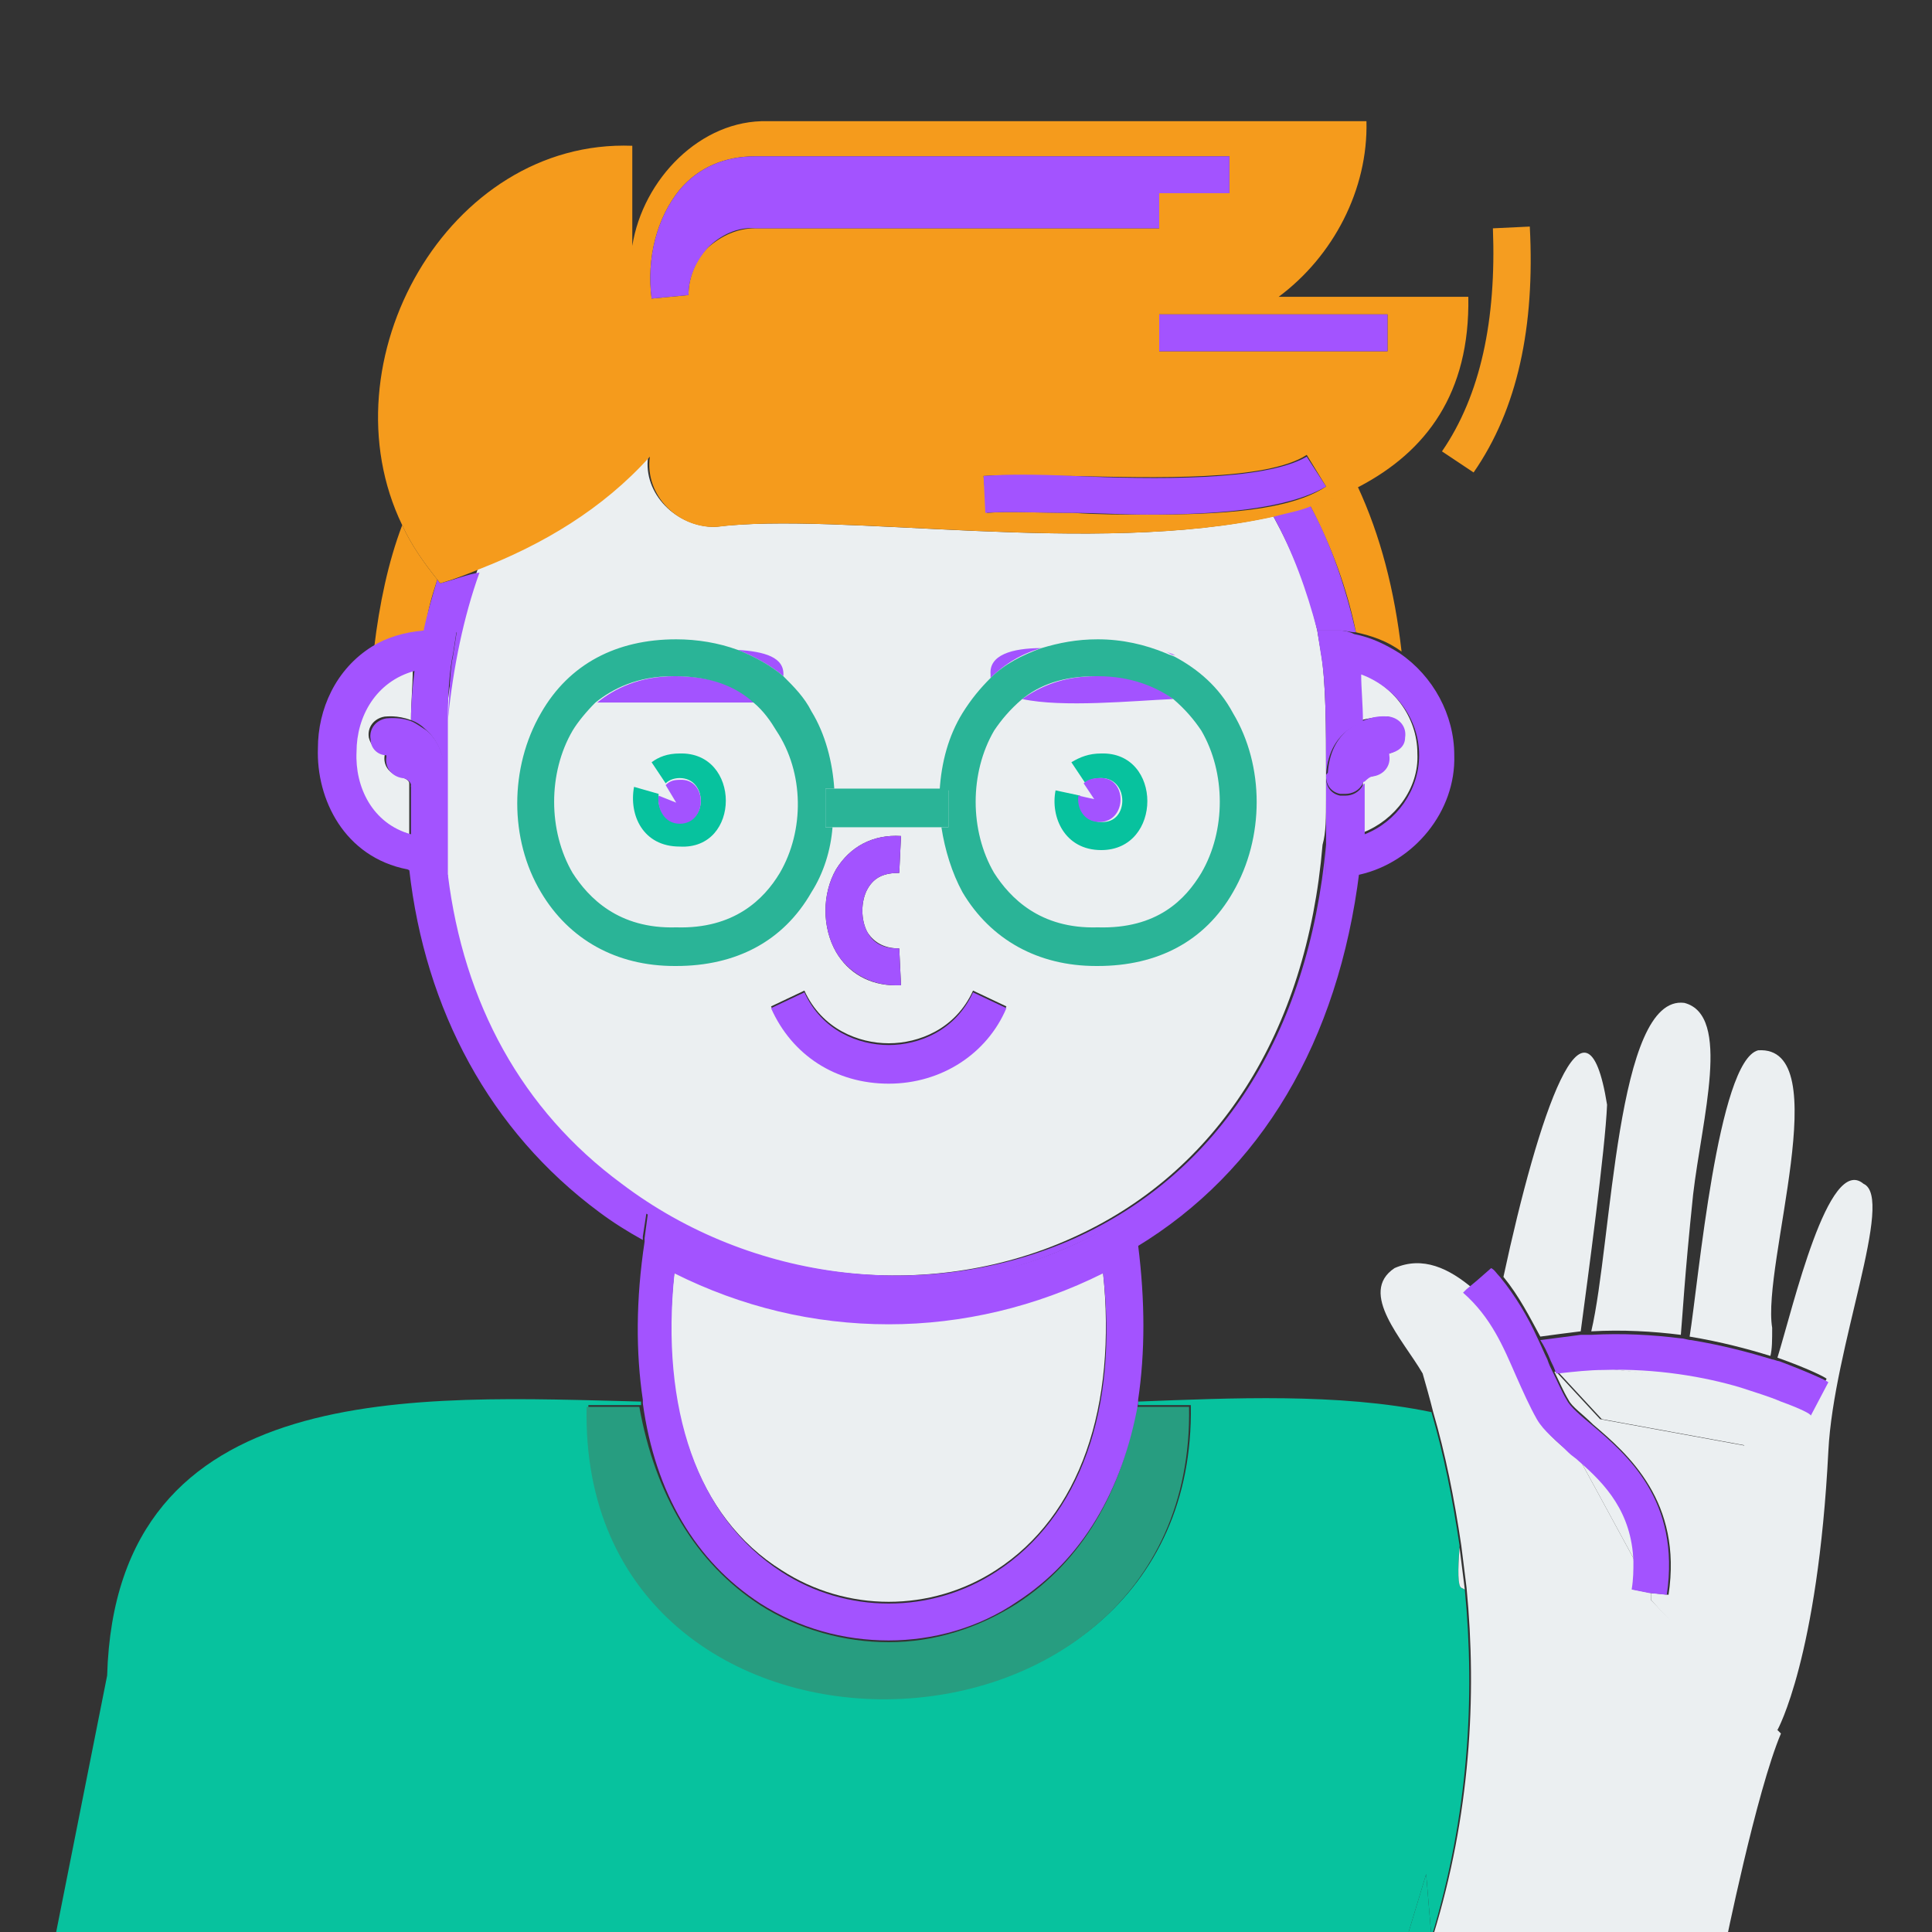 <svg xmlns="http://www.w3.org/2000/svg" viewBox="0 0 110 110">
  <rect x="0" y="0" width="110" height="110" fill="#333333" stroke="none"/>
  <defs/>
  <style>.svg-teal{fill:#07c29e}.svg-orange{fill:#f59b1c}.svg-light-gray{fill:#ebeff1}.svg-violet{fill:#a353ff}.svg-teal-dark{fill:#2ab497}</style>
  <g id="boy">
    <path
      d="M81.5 110.3c2.1-6.9 2.5-13.6 1.9-19.8l-.2-.1c-.2-.1-.2-1-.1-2.4-.4-2.7-.9-5.2-1.6-7.6-5.3-1.1-11.4-.8-16.7-.6v.2h3c.4 21.9-34.8 22.5-34.3 0h3v-.2c-12.6-.3-29.9-1.5-30.4 15.6L3 111h76.9l1.3-4.3.3 3.6z"
      class="svg-teal"/>
    <path fill="#279d80"
          d="M57.9 91.3c-2.2 1.4-4.7 2.2-7.3 2.2-2.5 0-5.1-.7-7.3-2.1-3.7-2.4-6-6.3-6.9-11.3h-3c-.5 22.5 34.7 21.9 34.3 0h-3c-.8 4.8-3.1 8.8-6.8 11.2z"/>
    <path
      d="M24.9 33c-.8-1-1.5-2-2-3.1-.8 2.1-1.3 4.5-1.6 7 .8-.5 1.8-.8 2.9-.9.1-1.1.4-2.1.7-3zM77.2 36c.9.2 1.8.5 2.6 1.1-.4-3.5-1.2-6.6-2.5-9.4-.8.4-1.7.8-2.7 1.1 1.2 2.3 2.1 4.7 2.6 7.2z"
      class="svg-orange"/>
    <path
      d="M75.5 45.5v-1.3-.1-.1c0-2.5 0-5.2-.3-6.9l-.2-1.2c-.5-2.3-1.4-4.5-2.5-6.5-10.2 2.3-24.7-.3-31.8.6-2.2 0-4.1-1.9-3.8-4-2.7 3-6.1 5-9.7 6.4-.9 2.6-1.5 5.4-1.8 8.4v9h-.1c.9 7.3 4.2 13.4 9.9 17.6 7.4 5.6 17.6 6.8 25.8 3.1 8.3-3.7 13.4-11.7 14.3-22.4.2-.7.2-1.6.2-2.6zM50.6 61.6c-3 0-5.6-1.7-6.7-4.3l1.9-.9c1 2.2 3.1 3 4.8 3s3.8-.8 4.8-3l1.9.9c-1.1 2.7-3.7 4.3-6.7 4.3zm-1.2-8.5c.4.6 1 .9 1.8.9l.1 2.1H51c-1.5 0-2.7-.7-3.4-1.9-.8-1.4-.8-3.3 0-4.7.8-1.3 2.1-2 3.7-1.9l-.1 2.1c-.8 0-1.4.2-1.8.9-.4.7-.4 1.8 0 2.5z"
      class="svg-light-gray"/>
    <path
      d="M36.8 69.1l1.3.8c3.8 2.2 8.1 3.3 12.5 3.3s8.7-1.2 12.5-3.3l1.3-.8.2 1.5c0 .1 0 .3.1.4 7.1-4.3 11.5-11.7 12.7-21.4-.3.1-.5.1-.8.1l-1.1.1v-1.1-.6c-1 10.8-6.1 18.7-14.3 22.4-8.3 3.7-18.4 2.5-25.8-3.1-5.7-4.2-9-10.3-9.9-17.6l-1-.1c-.4 0-.8-.1-1.2-.2.9 8 4.6 14.9 10.8 19.5.8.6 1.6 1.1 2.5 1.6v-.2l.2-1.3zM76.3 35.9c.3 0 .6.1.9.1-.6-2.6-1.4-5-2.6-7.2-.7.2-1.3.4-2.1.6 1.1 2 1.9 4.2 2.5 6.5h1.3zM25.1 33.2c-.1 0-.1-.1-.2-.2-.3 1-.6 2-.8 3H26l-.2 1.3c-.2.9-.2 2.2-.3 3.7.3-3 .9-5.9 1.8-8.4-.7.1-1.4.4-2.2.6z"
      class="svg-violet"/>
    <path
      d="M50.6 75.3c-4.3 0-8.5-1-12.2-2.9-.9 7.8 1.3 14 6.1 17 3.7 2.4 8.5 2.4 12.2 0 4.8-3.1 6.9-9.3 6.1-17-3.8 2-7.9 2.9-12.2 2.9z"
      class="svg-light-gray"/>
    <path
      d="M43.3 91.3c2.2 1.4 4.7 2.1 7.3 2.1 2.5 0 5.1-.7 7.3-2.2 3.7-2.4 6-6.3 6.9-11.3v-.2c.4-2.7.4-5.6 0-8.8 0-.1 0-.3-.1-.4l-.2-1.5-1.3.8c-3.8 2.2-8.1 3.3-12.5 3.3s-8.7-1.2-12.5-3.3l-1.3-.8-.2 1.5v.2c-.5 3.3-.5 6.3-.1 9v.2c.7 5.1 3 9 6.7 11.4zm13.4-1.8c-3.7 2.4-8.5 2.4-12.2 0-4.8-3.1-6.9-9.3-6.1-17 3.8 1.9 7.9 2.9 12.2 2.9 4.2 0 8.4-1 12.2-2.9.9 7.7-1.3 13.9-6.1 17z"
      class="svg-violet"/>
    <path
      d="M25.1 33.2c.7-.2 1.5-.5 2.2-.8 3.6-1.4 7-3.4 9.7-6.4-.3 2.2 1.6 4.1 3.8 4 7-.9 21.6 1.7 31.8-.6.7-.2 1.4-.3 2.1-.6 1-.3 1.9-.7 2.7-1.1 3.8-2 6.3-5.3 6.2-10.8H72.8c3.1-2.3 5.1-6.1 5-10H43.7c-3.8-.1-7.1 3.3-7.7 7.1V8.3c-10.5-.4-17.6 12.3-13.1 21.6.5 1.1 1.2 2.1 2 3.1.1.1.1.2.2.2zm40.3-3.9c-1.5 0-2.9 0-4.3-.1-2 0-3.7-.1-4.9 0l-.2-2.1c1.3-.1 3 0 5.1 0 4.6.1 11 .3 13.3-1.2l1.1 1.8c-2.1 1.4-6.1 1.6-10.1 1.6zM79 17.9V20H66v-2.1h13zm-40.3-7.1c1.1-1.3 2.6-1.9 4.3-1.9h27V11h-4v2H43c-1 0-1.9.4-2.7 1.1-.7.7-1.1 1.7-1.1 2.7l-2.1.2c-.3-2.3.3-4.6 1.6-6.2z"
      class="svg-orange"/>
    <path
      d="M79 40.8c.6.1 1 .6.9 1.2-.1.5-.5.9-.9.9v.1c.1.6-.3 1.1-.9 1.2-.2 0-.3.1-.5.3v2.9c1.8-.7 3.2-2.5 3.1-4.5 0-2.1-1.4-3.9-3.3-4.6.1.8.1 1.7.1 2.7.8-.2 1.4-.2 1.5-.2z"
      class="svg-light-gray"/>
    <path
      d="M76.3 35.9H75l.2 1.3c.3 1.6.3 4.3.3 6.9.1-1.4.7-2.1 1.2-2.5.3-.2.6-.4.9-.5 0-1-.1-1.9-.1-2.7 1.9.7 3.3 2.5 3.3 4.6 0 2-1.3 3.8-3.1 4.5v-1.9-1l-.1.1c-.2.4-.6.6-1 .6h-.3c-.5-.1-.8-.5-.8-1V50l1.1-.1c.3 0 .5-.1.8-.1 3.1-.7 5.5-3.6 5.4-6.8 0-2.3-1.2-4.5-3.1-5.8-.8-.5-1.6-.9-2.6-1.1-.2-.1-.5-.2-.8-.2z"
      class="svg-violet"/>
    <path
      d="M22.8 44.2c-.6-.1-1-.6-.9-1.2v-.1c-.5-.1-.8-.5-.9-.9-.1-.6.3-1.1.9-1.2.1 0 .7-.1 1.5.2 0-1 .1-2 .1-2.8-2.2.6-3.2 2.6-3.3 4.6 0 2 .9 4.1 3.1 4.7v-2.2-.6-.1c0-.2-.3-.3-.5-.4z"
      class="svg-light-gray"/>
    <path
      d="M24.4 49.8l1 .1h.1v-1.1-.6-2.9-4.4c0-1.5.1-2.8.3-3.7l.2-1.3h-1.9c-1.1.1-2.1.4-2.9.9-2.1 1.3-3.1 3.6-3.1 5.8-.1 2.9 1.5 6.2 5.1 6.9.4.2.8.3 1.2.3zm-.1-4.5c-.4 0-.8-.2-.9-.6V47.5c-2.2-.6-3.2-2.7-3.1-4.7 0-2 1.1-4 3.3-4.6-.1.8-.2 1.8-.2 2.8.3.1.6.3.8.5.7.6 1.1 1.5 1.1 2.6 0 .5-.3 1-.8 1.1 0 .1-.1.1-.2.1zM44.6 38.5c.1-1.1-1.1-1.4-2.6-1.5 1 .4 1.9.9 2.6 1.5 0 .1 0 .1 0 0zM38.5 38.5h-.1c-2 0-3.4.7-4.4 1.5h9c-1-.9-2.4-1.5-4.5-1.5zM56.4 38.4v.2c.8-.8 1.8-1.4 2.9-1.7-1.7 0-3 .4-2.9 1.5zM66.8 39.8c-1-.8-2.4-1.4-4.3-1.3h-.1c-1.9 0-3.2.6-4.2 1.3 2.3.5 6.3.1 8.6 0zM66.4 37.1c.2.1.3.1.5.2-.2 0-.3-.1-.5-.2z"
      class="svg-violet"/>
    <path
      d="M47 44.9h.5c-.1-1.5-.5-3.1-1.3-4.4-.4-.8-1-1.4-1.6-2-.7-.6-1.6-1.1-2.6-1.5-1.1-.4-2.3-.6-3.5-.6-3.4 0-6.1 1.4-7.7 4.2-1.8 3.1-1.8 7.2 0 10.2 1.6 2.7 4.3 4.2 7.6 4.2h.1c3.4 0 6.1-1.4 7.7-4.2.7-1.1 1.1-2.4 1.2-3.7H47v-2.2zm-2.6 4.8c-.9 1.5-2.6 3.2-5.9 3.1-3.3.1-5-1.7-5.9-3.1-1.4-2.4-1.4-5.7 0-8.1.3-.5.8-1.1 1.3-1.6 1-.8 2.4-1.5 4.4-1.5h.1c2.1 0 3.5.6 4.5 1.5.6.5 1 1.1 1.3 1.6 1.6 2.4 1.6 5.7.2 8.1zM66.9 37.4c-.2-.1-.3-.1-.5-.2-1.2-.5-2.5-.8-3.9-.8-1.2 0-2.2.2-3.2.5-1.1.4-2.1.9-2.9 1.7-.6.6-1.1 1.2-1.6 2-.8 1.3-1.2 2.8-1.3 4.4h.5v2.1h-.4c.2 1.3.6 2.6 1.2 3.7 1.6 2.7 4.3 4.2 7.6 4.2h.1c3.4 0 6.1-1.4 7.7-4.2 1.8-3.1 1.8-7.2 0-10.2-.8-1.5-2-2.5-3.3-3.2zm1.5 12.3c-.9 1.5-2.5 3.2-5.9 3.1-3.3.1-5-1.7-5.9-3.1-1.4-2.4-1.4-5.7 0-8.1.4-.6.9-1.2 1.6-1.8 1-.8 2.3-1.3 4.2-1.3h.1c1.9 0 3.3.6 4.3 1.3.7.6 1.2 1.2 1.6 1.8 1.4 2.4 1.4 5.7 0 8.1z"
      class="svg-teal-dark"/>
    <path d="M54 44.9h-7v2.2H54z" class="svg-teal-dark"/>
    <path
      d="M50.6 59.5c-1.7 0-3.8-.8-4.8-3l-1.9.9c1.2 2.7 3.7 4.3 6.7 4.3s5.6-1.7 6.7-4.3l-1.9-.9c-1 2.2-3.1 3-4.8 3zM51.2 49.7l.1-2.1c-1.6-.1-2.9.6-3.7 1.9-.8 1.4-.8 3.3 0 4.7.7 1.2 2 1.9 3.4 1.9h.3l-.1-2.1c-.8 0-1.4-.2-1.8-.9-.4-.7-.4-1.8 0-2.5s1-.9 1.8-.9zM37.1 17l2.1-.2c0-1 .4-1.9 1.1-2.7.7-.7 1.7-1.2 2.7-1.1h23v-2h4V8.9H43c-1.7 0-3.2.6-4.3 1.9-1.3 1.6-1.9 3.9-1.6 6.2zM66 17.9h13V20H66z"
      class="svg-violet"/>
    <path fill="#f59d20" d="M82.1 25.7l1.8 1.2c2.5-3.6 3.5-8.3 3.2-14L85 13c.2 5.2-.7 9.5-2.9 12.7z"/>
    <path
      d="M61.1 27.1c-2.1-.1-3.8-.1-5.1 0l.1 2.1c1.2-.1 2.9 0 4.9 0 1.4 0 2.9.1 4.3.1 4 0 8-.3 10.2-1.6L74.4 26c-2.4 1.4-8.7 1.3-13.3 1.1zM75.5 44.2c0 .5.3.9.8 1h.3c.4 0 .8-.2 1-.6 0-.1.1-.1.1-.1.1-.1.3-.3.5-.3.6-.1 1-.6.9-1.2v-.1c.5-.1.9-.4.9-.9.1-.6-.3-1.1-.9-1.2-.1 0-.7-.1-1.4.2-.3.1-.6.3-.9.5-.5.4-1.1 1.1-1.2 2.5-.1.1-.1.1-.1.2 0-.1 0 0 0 0zM25.4 44.2c-.1-1.1-.4-2-1.1-2.6-.3-.2-.6-.4-.8-.5-.7-.3-1.4-.2-1.5-.2-.6.1-1 .6-.9 1.2 0 .5.4.9.9.9v.1c-.1.6.3 1.1.9 1.2.2 0 .5.2.5.4v.1c.2.4.5.6.9.6h.2c.6-.3.9-.7.9-1.2z"
      class="svg-violet"/>
    <path
      d="M95.7 76c.1-1.1.2-3.2.7-8 .5-4.3 2.2-10.2-.5-10.9-3.9-.5-4.1 13.6-5.3 18.7 1.8-.1 3.5 0 5.1.2zM90 75.8c.4-3 1.4-10.4 1.5-12.9-1.2-7.5-3.9.5-5.9 9.8.9 1.1 1.5 2.3 2.1 3.4.7-.1 1.5-.2 2.3-.3zM100.9 75.6c-.6-3.6 3.7-16.1-.8-15.8-2.3.6-3.4 13.2-3.9 16.3 1.8.3 3.3.7 4.6 1.1.1-.4.1-.9.1-1.6z"
      class="svg-light-gray"/>
    <path
      d="M106.1 67.4c-2-1.7-4 7-4.9 9.9 1.7.6 2.7 1.1 2.8 1.2l-1 1.9s-.7-.3-1.7-.8l-2 2.7-8.2-1.5-2.5-2.7h-.1c.3.6.5 1.1.8 1.6.2.4.8.8 1.4 1.4 2 1.7 5.1 4.4 4.3 9.7l-1-.1v.4l6.6 7.1.6.3s2.3-4.1 2.9-15.9c.3-5.9 3.8-14.4 2-15.2zM83.2 90.4l.2.1-.3-2.4c-.1 1.3-.1 2.2.1 2.3z"
      class="svg-light-gray"/>
    <path
      d="M94 91.1v-.4l-1-.2c.1-.6.1-1.1.1-1.6L90 83.2c-.2-.2-.4-.3-.6-.5-.8-.6-1.4-1.2-1.8-1.9-.5-.7-.8-1.6-1.2-2.5-.7-1.6-1.4-3.3-2.7-4.7l.2-.2c-1.4-1.2-2.9-1.9-4.5-1.2-2.1 1.4.5 4.1 1.6 6 .2.7.4 1.4.6 2.2.7 2.4 1.2 4.9 1.6 7.6l.3 2.4c.6 6.2.2 13-1.9 19.8l.1.7h16.5s1.8-8.9 3.2-12.2l-.6-.6-6.8-7zM91.3 77.9c-.9 0-1.7.1-2.6.2l2.5 2.7 8.2 1.5 2-2.7c-.6-.2-1.4-.5-2.3-.8l-7.8-.9z"
      class="svg-light-gray"/>
    <path d="M91.3 77.9l7.8 1c-2.1-.6-4.8-1.1-7.8-1z" class="svg-light-gray"/>
    <path
      d="M88.3 77.5c.1.2.2.4.3.7h.1c.9-.1 1.8-.2 2.6-.2 3-.1 5.8.4 7.8 1 .9.3 1.6.5 2.3.8 1.1.4 1.7.7 1.7.8l1-1.9c-.1-.1-1.2-.6-2.8-1.2-.1 0-.3-.1-.4-.1-1.3-.4-2.8-.8-4.6-1.1-.2 0-.4-.1-.6-.1-1.6-.2-3.3-.3-5.1-.2H90c-.8.1-1.5.2-2.3.3.2.3.4.7.6 1.2z"
      class="svg-violet"/>
    <path d="M84.4 72.9zM90 83.2l3.1 5.7c-.1-2.8-1.7-4.4-3.1-5.7zM94 90.7z" class="svg-light-gray"/>
    <path
      d="M86.3 78.3c.4.9.8 1.8 1.2 2.5.4.7 1.1 1.2 1.8 1.9.2.2.4.3.6.5 1.5 1.3 3 2.9 3.1 5.7 0 .5 0 1-.1 1.6l1 .2 1 .1c.8-5.4-2.3-8-4.3-9.7-.6-.5-1.2-1-1.4-1.4-.3-.5-.5-1-.8-1.6-.1-.2-.2-.4-.3-.7-.2-.4-.4-.9-.6-1.3-.5-1.1-1.2-2.3-2.1-3.4-.2-.2-.3-.4-.5-.5l-.8.7-.6.5-.2.2c1.6 1.4 2.3 3.1 3 4.7z"
      class="svg-violet"/>
    <path d="M25 110.8v-4.9l-2 4.9zM81.2 106.7l-1.3 4.3h1.7l-.1-.7z" class="svg-teal"/>
  </g>
  <g id="boy-eyes">
    <path
      d="M38.7 42.9c-.7 0-1.2.2-1.6.5l.8 1.2c.2-.2.5-.3.8-.3 1.6 0 1.6 2.6 0 2.5-.9 0-1.3-.8-1.2-1.6l-1.4-.4c-.3 1.6.5 3.4 2.6 3.4 3.5.2 3.5-5.4 0-5.3z"
      class="svg-teal"/>
    <path d="M37.5 45.3c-.1.7.3 1.6 1.2 1.6 1.6 0 1.6-2.6 0-2.5-.4 0-.6.1-.8.3l.6 1-1-.4z" class="svg-violet"/>
    <path
      d="M62.7 42.9c-.7 0-1.2.2-1.7.5l.8 1.2c.2-.2.5-.3.9-.3 1.6 0 1.6 2.6 0 2.5-.9 0-1.3-.8-1.2-1.5l-1.4-.3c-.3 1.5.5 3.4 2.6 3.4 3.5 0 3.5-5.6 0-5.5z"
      class="svg-teal"/>
    <path d="M61.4 45.3c-.1.7.3 1.5 1.2 1.5 1.6 0 1.6-2.6 0-2.5-.4 0-.7.1-.9.3l.6.9-.9-.2z" class="svg-violet"/>
  </g>
</svg>
